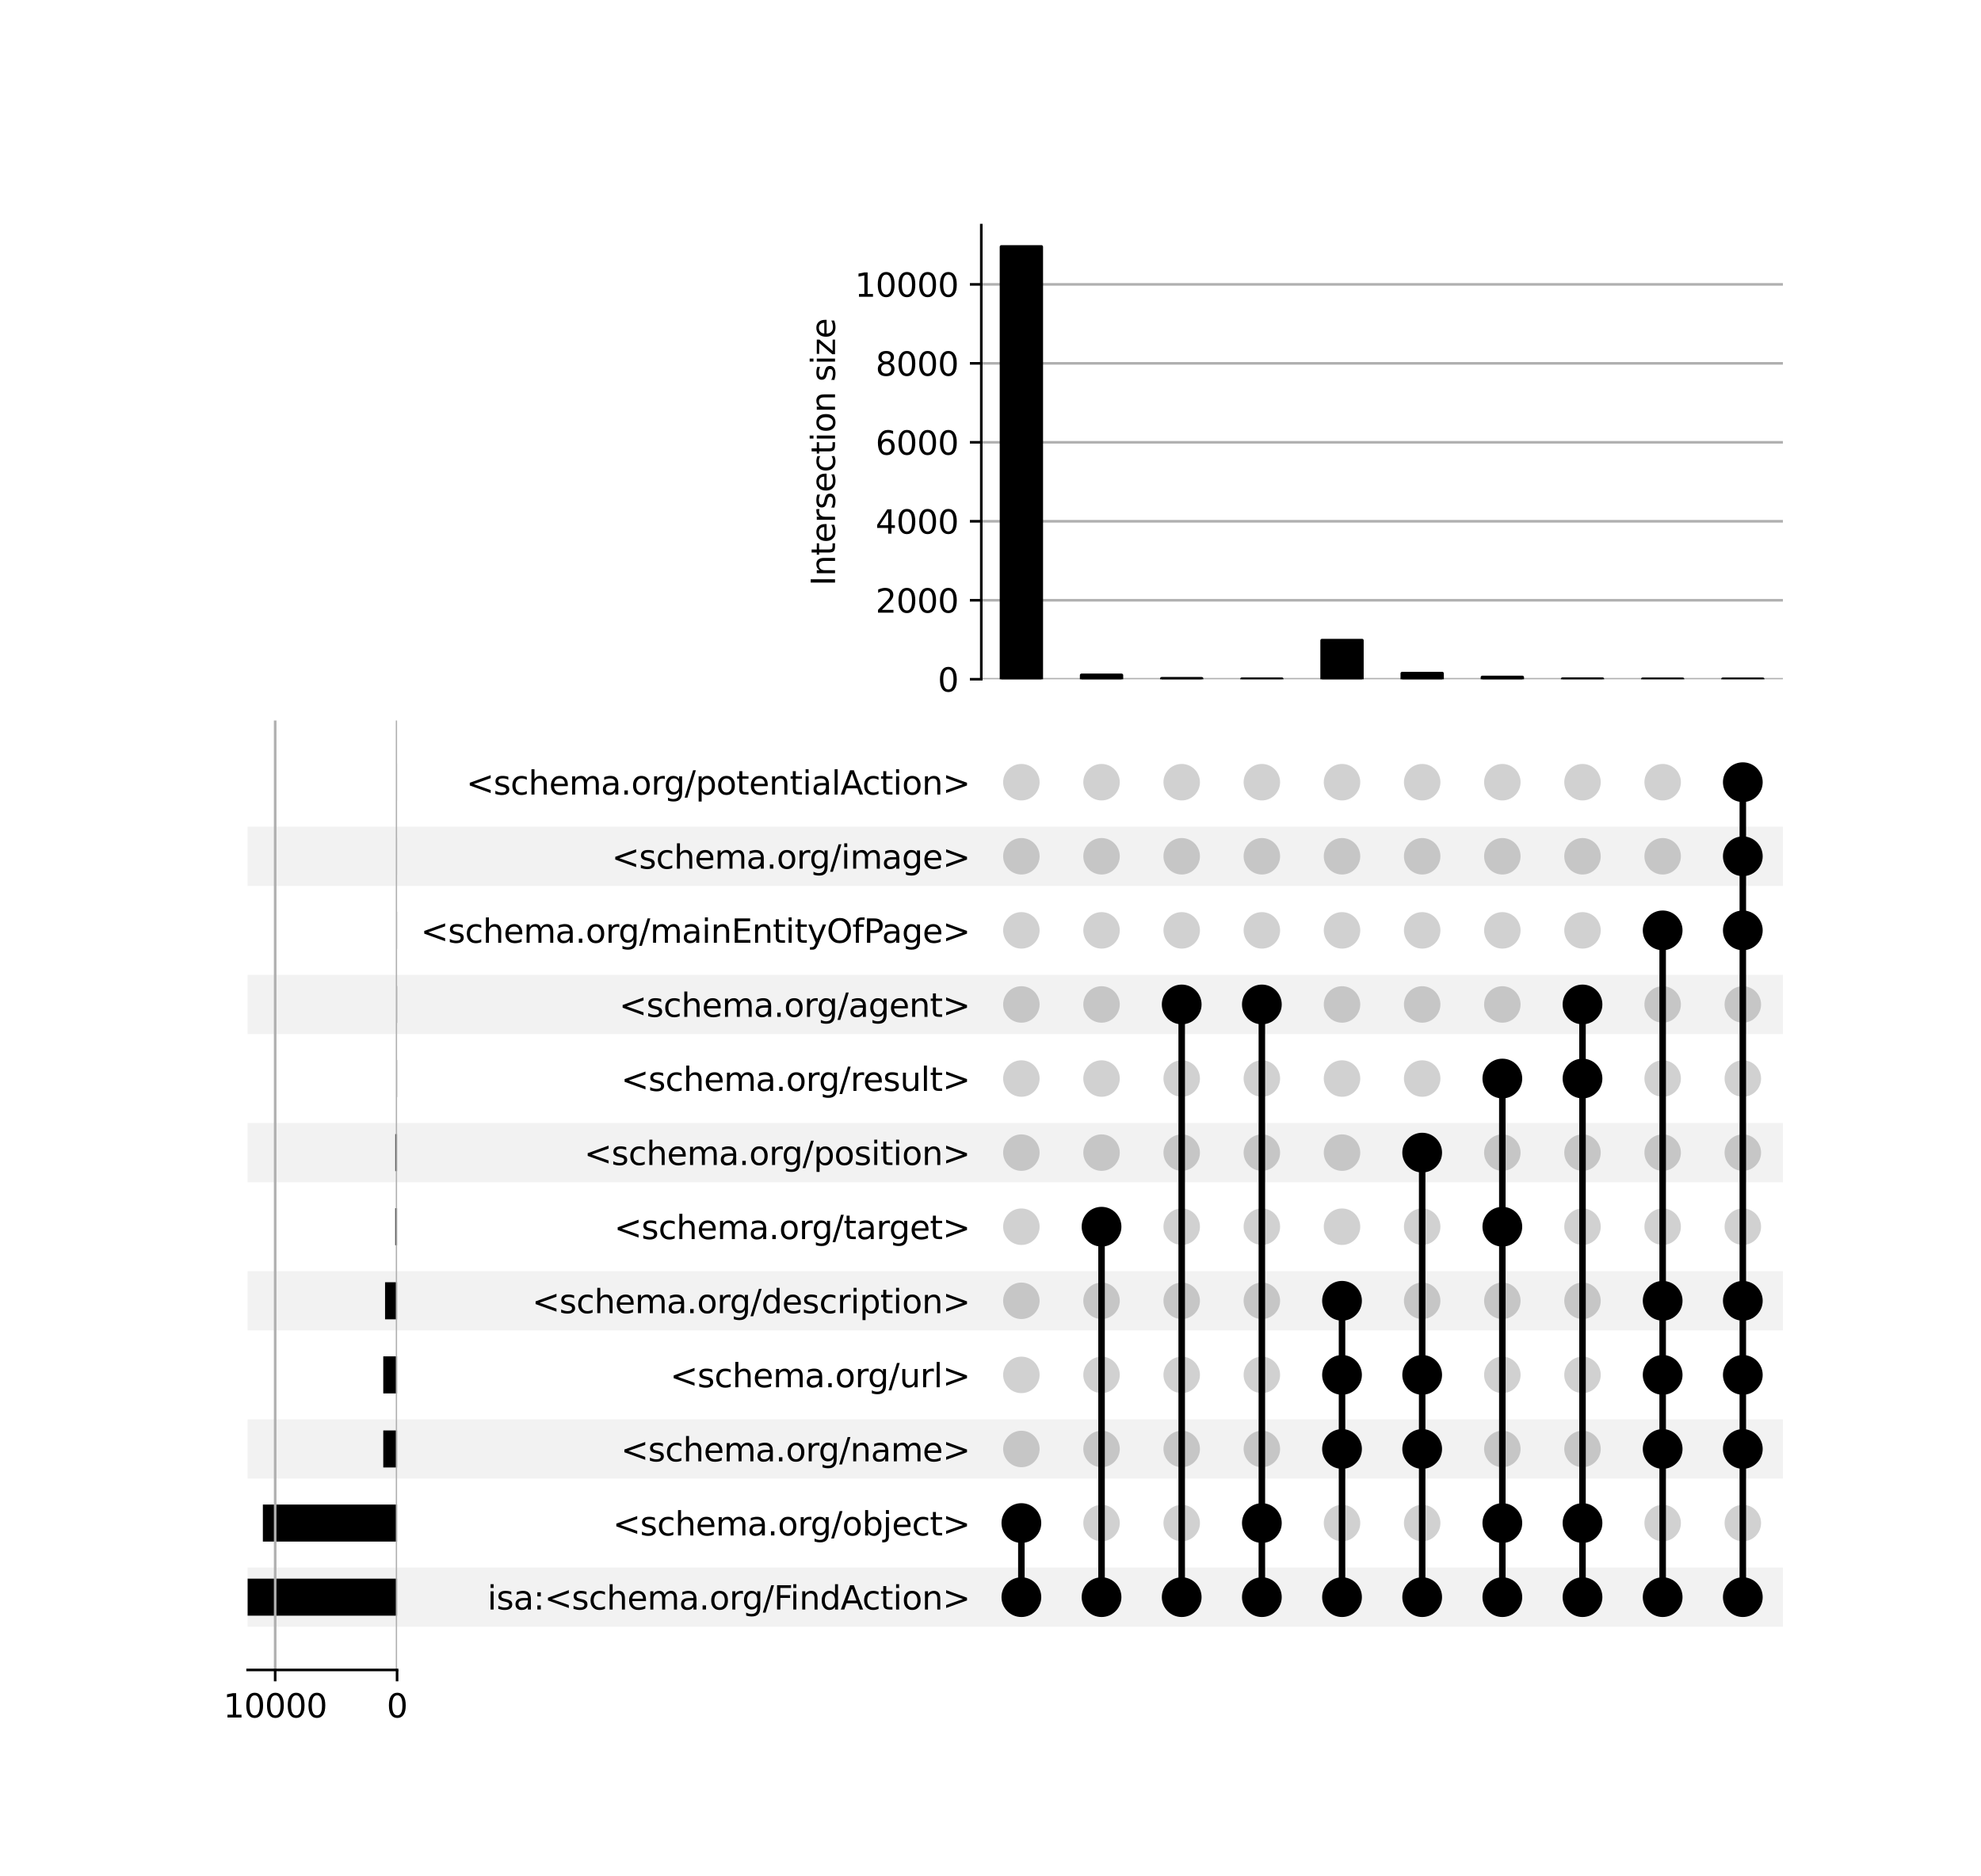 <?xml version="1.0" encoding="utf-8" standalone="no"?>
<!DOCTYPE svg PUBLIC "-//W3C//DTD SVG 1.1//EN"
  "http://www.w3.org/Graphics/SVG/1.1/DTD/svg11.dtd">
<svg xmlns:xlink="http://www.w3.org/1999/xlink" width="608pt" height="576pt" viewBox="0 0 608 576" xmlns="http://www.w3.org/2000/svg" version="1.1">
 <defs>
  <style type="text/css">*{stroke-linejoin: round; stroke-linecap: butt}</style>
 </defs>
 <g id="figure_1">
  <g id="patch_1">
   <path d="M 0 576 
L 608 576 
L 608 0 
L 0 0 
z
" style="fill: #ffffff"/>
  </g>
  <g id="axes_1">
   <g id="patch_2">
    <path d="M 76 499.392 
L 547.2 499.392 
L 547.2 481.197 
L 76 481.197 
z
" clip-path="url(#pf5ca5c9ae7)" style="fill-opacity: 0.051"/>
   </g>
   <g id="patch_3">
    <path d="M 76 453.905 
L 547.2 453.905 
L 547.2 435.711 
L 76 435.711 
z
" clip-path="url(#pf5ca5c9ae7)" style="fill-opacity: 0.051"/>
   </g>
   <g id="patch_4">
    <path d="M 76 408.419 
L 547.2 408.419 
L 547.2 390.224 
L 76 390.224 
z
" clip-path="url(#pf5ca5c9ae7)" style="fill-opacity: 0.051"/>
   </g>
   <g id="patch_5">
    <path d="M 76 362.932 
L 547.2 362.932 
L 547.2 344.737 
L 76 344.737 
z
" clip-path="url(#pf5ca5c9ae7)" style="fill-opacity: 0.051"/>
   </g>
   <g id="patch_6">
    <path d="M 76 317.445 
L 547.2 317.445 
L 547.2 299.251 
L 76 299.251 
z
" clip-path="url(#pf5ca5c9ae7)" style="fill-opacity: 0.051"/>
   </g>
   <g id="patch_7">
    <path d="M 76 271.959 
L 547.2 271.959 
L 547.2 253.764 
L 76 253.764 
z
" clip-path="url(#pf5ca5c9ae7)" style="fill-opacity: 0.051"/>
   </g>
   <g id="matplotlib.axis_1"/>
   <g id="matplotlib.axis_2">
    <g id="ytick_1"/>
    <g id="ytick_2"/>
    <g id="ytick_3"/>
    <g id="ytick_4"/>
    <g id="ytick_5"/>
    <g id="ytick_6"/>
    <g id="ytick_7"/>
    <g id="ytick_8"/>
    <g id="ytick_9"/>
    <g id="ytick_10"/>
    <g id="ytick_11"/>
    <g id="ytick_12"/>
   </g>
  </g>
  <g id="axes_2">
   <g id="matplotlib.axis_3">
    <g id="ytick_13">
     <g id="line2d_1"/>
     <g id="text_1">
      <!-- isa:&lt;schema.org/FindAction&gt; -->
      <g transform="translate(149.605 494.094) scale(0.1 -0.1)">
       <defs>
        <path id="DejaVuSans-69" d="M 603 3500 
L 1178 3500 
L 1178 0 
L 603 0 
L 603 3500 
z
M 603 4863 
L 1178 4863 
L 1178 4134 
L 603 4134 
L 603 4863 
z
" transform="scale(0.016)"/>
        <path id="DejaVuSans-73" d="M 2834 3397 
L 2834 2853 
Q 2591 2978 2328 3040 
Q 2066 3103 1784 3103 
Q 1356 3103 1142 2972 
Q 928 2841 928 2578 
Q 928 2378 1081 2264 
Q 1234 2150 1697 2047 
L 1894 2003 
Q 2506 1872 2764 1633 
Q 3022 1394 3022 966 
Q 3022 478 2636 193 
Q 2250 -91 1575 -91 
Q 1294 -91 989 -36 
Q 684 19 347 128 
L 347 722 
Q 666 556 975 473 
Q 1284 391 1588 391 
Q 1994 391 2212 530 
Q 2431 669 2431 922 
Q 2431 1156 2273 1281 
Q 2116 1406 1581 1522 
L 1381 1569 
Q 847 1681 609 1914 
Q 372 2147 372 2553 
Q 372 3047 722 3315 
Q 1072 3584 1716 3584 
Q 2034 3584 2315 3537 
Q 2597 3491 2834 3397 
z
" transform="scale(0.016)"/>
        <path id="DejaVuSans-61" d="M 2194 1759 
Q 1497 1759 1228 1600 
Q 959 1441 959 1056 
Q 959 750 1161 570 
Q 1363 391 1709 391 
Q 2188 391 2477 730 
Q 2766 1069 2766 1631 
L 2766 1759 
L 2194 1759 
z
M 3341 1997 
L 3341 0 
L 2766 0 
L 2766 531 
Q 2569 213 2275 61 
Q 1981 -91 1556 -91 
Q 1019 -91 701 211 
Q 384 513 384 1019 
Q 384 1609 779 1909 
Q 1175 2209 1959 2209 
L 2766 2209 
L 2766 2266 
Q 2766 2663 2505 2880 
Q 2244 3097 1772 3097 
Q 1472 3097 1187 3025 
Q 903 2953 641 2809 
L 641 3341 
Q 956 3463 1253 3523 
Q 1550 3584 1831 3584 
Q 2591 3584 2966 3190 
Q 3341 2797 3341 1997 
z
" transform="scale(0.016)"/>
        <path id="DejaVuSans-3a" d="M 750 794 
L 1409 794 
L 1409 0 
L 750 0 
L 750 794 
z
M 750 3309 
L 1409 3309 
L 1409 2516 
L 750 2516 
L 750 3309 
z
" transform="scale(0.016)"/>
        <path id="DejaVuSans-3c" d="M 4684 3150 
L 1459 2003 
L 4684 863 
L 4684 294 
L 678 1747 
L 678 2266 
L 4684 3719 
L 4684 3150 
z
" transform="scale(0.016)"/>
        <path id="DejaVuSans-63" d="M 3122 3366 
L 3122 2828 
Q 2878 2963 2633 3030 
Q 2388 3097 2138 3097 
Q 1578 3097 1268 2742 
Q 959 2388 959 1747 
Q 959 1106 1268 751 
Q 1578 397 2138 397 
Q 2388 397 2633 464 
Q 2878 531 3122 666 
L 3122 134 
Q 2881 22 2623 -34 
Q 2366 -91 2075 -91 
Q 1284 -91 818 406 
Q 353 903 353 1747 
Q 353 2603 823 3093 
Q 1294 3584 2113 3584 
Q 2378 3584 2631 3529 
Q 2884 3475 3122 3366 
z
" transform="scale(0.016)"/>
        <path id="DejaVuSans-68" d="M 3513 2113 
L 3513 0 
L 2938 0 
L 2938 2094 
Q 2938 2591 2744 2837 
Q 2550 3084 2163 3084 
Q 1697 3084 1428 2787 
Q 1159 2491 1159 1978 
L 1159 0 
L 581 0 
L 581 4863 
L 1159 4863 
L 1159 2956 
Q 1366 3272 1645 3428 
Q 1925 3584 2291 3584 
Q 2894 3584 3203 3211 
Q 3513 2838 3513 2113 
z
" transform="scale(0.016)"/>
        <path id="DejaVuSans-65" d="M 3597 1894 
L 3597 1613 
L 953 1613 
Q 991 1019 1311 708 
Q 1631 397 2203 397 
Q 2534 397 2845 478 
Q 3156 559 3463 722 
L 3463 178 
Q 3153 47 2828 -22 
Q 2503 -91 2169 -91 
Q 1331 -91 842 396 
Q 353 884 353 1716 
Q 353 2575 817 3079 
Q 1281 3584 2069 3584 
Q 2775 3584 3186 3129 
Q 3597 2675 3597 1894 
z
M 3022 2063 
Q 3016 2534 2758 2815 
Q 2500 3097 2075 3097 
Q 1594 3097 1305 2825 
Q 1016 2553 972 2059 
L 3022 2063 
z
" transform="scale(0.016)"/>
        <path id="DejaVuSans-6d" d="M 3328 2828 
Q 3544 3216 3844 3400 
Q 4144 3584 4550 3584 
Q 5097 3584 5394 3201 
Q 5691 2819 5691 2113 
L 5691 0 
L 5113 0 
L 5113 2094 
Q 5113 2597 4934 2840 
Q 4756 3084 4391 3084 
Q 3944 3084 3684 2787 
Q 3425 2491 3425 1978 
L 3425 0 
L 2847 0 
L 2847 2094 
Q 2847 2600 2669 2842 
Q 2491 3084 2119 3084 
Q 1678 3084 1418 2786 
Q 1159 2488 1159 1978 
L 1159 0 
L 581 0 
L 581 3500 
L 1159 3500 
L 1159 2956 
Q 1356 3278 1631 3431 
Q 1906 3584 2284 3584 
Q 2666 3584 2933 3390 
Q 3200 3197 3328 2828 
z
" transform="scale(0.016)"/>
        <path id="DejaVuSans-2e" d="M 684 794 
L 1344 794 
L 1344 0 
L 684 0 
L 684 794 
z
" transform="scale(0.016)"/>
        <path id="DejaVuSans-6f" d="M 1959 3097 
Q 1497 3097 1228 2736 
Q 959 2375 959 1747 
Q 959 1119 1226 758 
Q 1494 397 1959 397 
Q 2419 397 2687 759 
Q 2956 1122 2956 1747 
Q 2956 2369 2687 2733 
Q 2419 3097 1959 3097 
z
M 1959 3584 
Q 2709 3584 3137 3096 
Q 3566 2609 3566 1747 
Q 3566 888 3137 398 
Q 2709 -91 1959 -91 
Q 1206 -91 779 398 
Q 353 888 353 1747 
Q 353 2609 779 3096 
Q 1206 3584 1959 3584 
z
" transform="scale(0.016)"/>
        <path id="DejaVuSans-72" d="M 2631 2963 
Q 2534 3019 2420 3045 
Q 2306 3072 2169 3072 
Q 1681 3072 1420 2755 
Q 1159 2438 1159 1844 
L 1159 0 
L 581 0 
L 581 3500 
L 1159 3500 
L 1159 2956 
Q 1341 3275 1631 3429 
Q 1922 3584 2338 3584 
Q 2397 3584 2469 3576 
Q 2541 3569 2628 3553 
L 2631 2963 
z
" transform="scale(0.016)"/>
        <path id="DejaVuSans-67" d="M 2906 1791 
Q 2906 2416 2648 2759 
Q 2391 3103 1925 3103 
Q 1463 3103 1205 2759 
Q 947 2416 947 1791 
Q 947 1169 1205 825 
Q 1463 481 1925 481 
Q 2391 481 2648 825 
Q 2906 1169 2906 1791 
z
M 3481 434 
Q 3481 -459 3084 -895 
Q 2688 -1331 1869 -1331 
Q 1566 -1331 1297 -1286 
Q 1028 -1241 775 -1147 
L 775 -588 
Q 1028 -725 1275 -790 
Q 1522 -856 1778 -856 
Q 2344 -856 2625 -561 
Q 2906 -266 2906 331 
L 2906 616 
Q 2728 306 2450 153 
Q 2172 0 1784 0 
Q 1141 0 747 490 
Q 353 981 353 1791 
Q 353 2603 747 3093 
Q 1141 3584 1784 3584 
Q 2172 3584 2450 3431 
Q 2728 3278 2906 2969 
L 2906 3500 
L 3481 3500 
L 3481 434 
z
" transform="scale(0.016)"/>
        <path id="DejaVuSans-2f" d="M 1625 4666 
L 2156 4666 
L 531 -594 
L 0 -594 
L 1625 4666 
z
" transform="scale(0.016)"/>
        <path id="DejaVuSans-46" d="M 628 4666 
L 3309 4666 
L 3309 4134 
L 1259 4134 
L 1259 2759 
L 3109 2759 
L 3109 2228 
L 1259 2228 
L 1259 0 
L 628 0 
L 628 4666 
z
" transform="scale(0.016)"/>
        <path id="DejaVuSans-6e" d="M 3513 2113 
L 3513 0 
L 2938 0 
L 2938 2094 
Q 2938 2591 2744 2837 
Q 2550 3084 2163 3084 
Q 1697 3084 1428 2787 
Q 1159 2491 1159 1978 
L 1159 0 
L 581 0 
L 581 3500 
L 1159 3500 
L 1159 2956 
Q 1366 3272 1645 3428 
Q 1925 3584 2291 3584 
Q 2894 3584 3203 3211 
Q 3513 2838 3513 2113 
z
" transform="scale(0.016)"/>
        <path id="DejaVuSans-64" d="M 2906 2969 
L 2906 4863 
L 3481 4863 
L 3481 0 
L 2906 0 
L 2906 525 
Q 2725 213 2448 61 
Q 2172 -91 1784 -91 
Q 1150 -91 751 415 
Q 353 922 353 1747 
Q 353 2572 751 3078 
Q 1150 3584 1784 3584 
Q 2172 3584 2448 3432 
Q 2725 3281 2906 2969 
z
M 947 1747 
Q 947 1113 1208 752 
Q 1469 391 1925 391 
Q 2381 391 2643 752 
Q 2906 1113 2906 1747 
Q 2906 2381 2643 2742 
Q 2381 3103 1925 3103 
Q 1469 3103 1208 2742 
Q 947 2381 947 1747 
z
" transform="scale(0.016)"/>
        <path id="DejaVuSans-41" d="M 2188 4044 
L 1331 1722 
L 3047 1722 
L 2188 4044 
z
M 1831 4666 
L 2547 4666 
L 4325 0 
L 3669 0 
L 3244 1197 
L 1141 1197 
L 716 0 
L 50 0 
L 1831 4666 
z
" transform="scale(0.016)"/>
        <path id="DejaVuSans-74" d="M 1172 4494 
L 1172 3500 
L 2356 3500 
L 2356 3053 
L 1172 3053 
L 1172 1153 
Q 1172 725 1289 603 
Q 1406 481 1766 481 
L 2356 481 
L 2356 0 
L 1766 0 
Q 1100 0 847 248 
Q 594 497 594 1153 
L 594 3053 
L 172 3053 
L 172 3500 
L 594 3500 
L 594 4494 
L 1172 4494 
z
" transform="scale(0.016)"/>
        <path id="DejaVuSans-3e" d="M 678 3150 
L 678 3719 
L 4684 2266 
L 4684 1747 
L 678 294 
L 678 863 
L 3897 2003 
L 678 3150 
z
" transform="scale(0.016)"/>
       </defs>
       <use xlink:href="#DejaVuSans-69"/>
       <use xlink:href="#DejaVuSans-73" x="27.783"/>
       <use xlink:href="#DejaVuSans-61" x="79.883"/>
       <use xlink:href="#DejaVuSans-3a" x="141.162"/>
       <use xlink:href="#DejaVuSans-3c" x="174.854"/>
       <use xlink:href="#DejaVuSans-73" x="258.643"/>
       <use xlink:href="#DejaVuSans-63" x="310.742"/>
       <use xlink:href="#DejaVuSans-68" x="365.723"/>
       <use xlink:href="#DejaVuSans-65" x="429.102"/>
       <use xlink:href="#DejaVuSans-6d" x="490.625"/>
       <use xlink:href="#DejaVuSans-61" x="588.037"/>
       <use xlink:href="#DejaVuSans-2e" x="649.316"/>
       <use xlink:href="#DejaVuSans-6f" x="681.104"/>
       <use xlink:href="#DejaVuSans-72" x="742.285"/>
       <use xlink:href="#DejaVuSans-67" x="781.648"/>
       <use xlink:href="#DejaVuSans-2f" x="845.125"/>
       <use xlink:href="#DejaVuSans-46" x="878.816"/>
       <use xlink:href="#DejaVuSans-69" x="929.086"/>
       <use xlink:href="#DejaVuSans-6e" x="956.869"/>
       <use xlink:href="#DejaVuSans-64" x="1020.248"/>
       <use xlink:href="#DejaVuSans-41" x="1083.725"/>
       <use xlink:href="#DejaVuSans-63" x="1150.383"/>
       <use xlink:href="#DejaVuSans-74" x="1205.363"/>
       <use xlink:href="#DejaVuSans-69" x="1244.572"/>
       <use xlink:href="#DejaVuSans-6f" x="1272.355"/>
       <use xlink:href="#DejaVuSans-6e" x="1333.537"/>
       <use xlink:href="#DejaVuSans-3e" x="1396.916"/>
      </g>
     </g>
    </g>
    <g id="ytick_14">
     <g id="line2d_2"/>
     <g id="text_2">
      <!-- &lt;schema.org/object&gt; -->
      <g transform="translate(188.081 471.351) scale(0.1 -0.1)">
       <defs>
        <path id="DejaVuSans-62" d="M 3116 1747 
Q 3116 2381 2855 2742 
Q 2594 3103 2138 3103 
Q 1681 3103 1420 2742 
Q 1159 2381 1159 1747 
Q 1159 1113 1420 752 
Q 1681 391 2138 391 
Q 2594 391 2855 752 
Q 3116 1113 3116 1747 
z
M 1159 2969 
Q 1341 3281 1617 3432 
Q 1894 3584 2278 3584 
Q 2916 3584 3314 3078 
Q 3713 2572 3713 1747 
Q 3713 922 3314 415 
Q 2916 -91 2278 -91 
Q 1894 -91 1617 61 
Q 1341 213 1159 525 
L 1159 0 
L 581 0 
L 581 4863 
L 1159 4863 
L 1159 2969 
z
" transform="scale(0.016)"/>
        <path id="DejaVuSans-6a" d="M 603 3500 
L 1178 3500 
L 1178 -63 
Q 1178 -731 923 -1031 
Q 669 -1331 103 -1331 
L -116 -1331 
L -116 -844 
L 38 -844 
Q 366 -844 484 -692 
Q 603 -541 603 -63 
L 603 3500 
z
M 603 4863 
L 1178 4863 
L 1178 4134 
L 603 4134 
L 603 4863 
z
" transform="scale(0.016)"/>
       </defs>
       <use xlink:href="#DejaVuSans-3c"/>
       <use xlink:href="#DejaVuSans-73" x="83.789"/>
       <use xlink:href="#DejaVuSans-63" x="135.889"/>
       <use xlink:href="#DejaVuSans-68" x="190.869"/>
       <use xlink:href="#DejaVuSans-65" x="254.248"/>
       <use xlink:href="#DejaVuSans-6d" x="315.771"/>
       <use xlink:href="#DejaVuSans-61" x="413.184"/>
       <use xlink:href="#DejaVuSans-2e" x="474.463"/>
       <use xlink:href="#DejaVuSans-6f" x="506.25"/>
       <use xlink:href="#DejaVuSans-72" x="567.432"/>
       <use xlink:href="#DejaVuSans-67" x="606.795"/>
       <use xlink:href="#DejaVuSans-2f" x="670.271"/>
       <use xlink:href="#DejaVuSans-6f" x="703.963"/>
       <use xlink:href="#DejaVuSans-62" x="765.145"/>
       <use xlink:href="#DejaVuSans-6a" x="828.621"/>
       <use xlink:href="#DejaVuSans-65" x="856.404"/>
       <use xlink:href="#DejaVuSans-63" x="917.928"/>
       <use xlink:href="#DejaVuSans-74" x="972.908"/>
       <use xlink:href="#DejaVuSans-3e" x="1012.117"/>
      </g>
     </g>
    </g>
    <g id="ytick_15">
     <g id="line2d_3"/>
     <g id="text_3">
      <!-- &lt;schema.org/name&gt; -->
      <g transform="translate(190.539 448.607) scale(0.1 -0.1)">
       <use xlink:href="#DejaVuSans-3c"/>
       <use xlink:href="#DejaVuSans-73" x="83.789"/>
       <use xlink:href="#DejaVuSans-63" x="135.889"/>
       <use xlink:href="#DejaVuSans-68" x="190.869"/>
       <use xlink:href="#DejaVuSans-65" x="254.248"/>
       <use xlink:href="#DejaVuSans-6d" x="315.771"/>
       <use xlink:href="#DejaVuSans-61" x="413.184"/>
       <use xlink:href="#DejaVuSans-2e" x="474.463"/>
       <use xlink:href="#DejaVuSans-6f" x="506.25"/>
       <use xlink:href="#DejaVuSans-72" x="567.432"/>
       <use xlink:href="#DejaVuSans-67" x="606.795"/>
       <use xlink:href="#DejaVuSans-2f" x="670.271"/>
       <use xlink:href="#DejaVuSans-6e" x="703.963"/>
       <use xlink:href="#DejaVuSans-61" x="767.342"/>
       <use xlink:href="#DejaVuSans-6d" x="828.621"/>
       <use xlink:href="#DejaVuSans-65" x="926.033"/>
       <use xlink:href="#DejaVuSans-3e" x="987.557"/>
      </g>
     </g>
    </g>
    <g id="ytick_16">
     <g id="line2d_4"/>
     <g id="text_4">
      <!-- &lt;schema.org/url&gt; -->
      <g transform="translate(205.672 425.864) scale(0.1 -0.1)">
       <defs>
        <path id="DejaVuSans-75" d="M 544 1381 
L 544 3500 
L 1119 3500 
L 1119 1403 
Q 1119 906 1312 657 
Q 1506 409 1894 409 
Q 2359 409 2629 706 
Q 2900 1003 2900 1516 
L 2900 3500 
L 3475 3500 
L 3475 0 
L 2900 0 
L 2900 538 
Q 2691 219 2414 64 
Q 2138 -91 1772 -91 
Q 1169 -91 856 284 
Q 544 659 544 1381 
z
M 1991 3584 
L 1991 3584 
z
" transform="scale(0.016)"/>
        <path id="DejaVuSans-6c" d="M 603 4863 
L 1178 4863 
L 1178 0 
L 603 0 
L 603 4863 
z
" transform="scale(0.016)"/>
       </defs>
       <use xlink:href="#DejaVuSans-3c"/>
       <use xlink:href="#DejaVuSans-73" x="83.789"/>
       <use xlink:href="#DejaVuSans-63" x="135.889"/>
       <use xlink:href="#DejaVuSans-68" x="190.869"/>
       <use xlink:href="#DejaVuSans-65" x="254.248"/>
       <use xlink:href="#DejaVuSans-6d" x="315.771"/>
       <use xlink:href="#DejaVuSans-61" x="413.184"/>
       <use xlink:href="#DejaVuSans-2e" x="474.463"/>
       <use xlink:href="#DejaVuSans-6f" x="506.25"/>
       <use xlink:href="#DejaVuSans-72" x="567.432"/>
       <use xlink:href="#DejaVuSans-67" x="606.795"/>
       <use xlink:href="#DejaVuSans-2f" x="670.271"/>
       <use xlink:href="#DejaVuSans-75" x="703.963"/>
       <use xlink:href="#DejaVuSans-72" x="767.342"/>
       <use xlink:href="#DejaVuSans-6c" x="808.455"/>
       <use xlink:href="#DejaVuSans-3e" x="836.238"/>
      </g>
     </g>
    </g>
    <g id="ytick_17">
     <g id="line2d_5"/>
     <g id="text_5">
      <!-- &lt;schema.org/description&gt; -->
      <g transform="translate(163.297 403.12) scale(0.1 -0.1)">
       <defs>
        <path id="DejaVuSans-70" d="M 1159 525 
L 1159 -1331 
L 581 -1331 
L 581 3500 
L 1159 3500 
L 1159 2969 
Q 1341 3281 1617 3432 
Q 1894 3584 2278 3584 
Q 2916 3584 3314 3078 
Q 3713 2572 3713 1747 
Q 3713 922 3314 415 
Q 2916 -91 2278 -91 
Q 1894 -91 1617 61 
Q 1341 213 1159 525 
z
M 3116 1747 
Q 3116 2381 2855 2742 
Q 2594 3103 2138 3103 
Q 1681 3103 1420 2742 
Q 1159 2381 1159 1747 
Q 1159 1113 1420 752 
Q 1681 391 2138 391 
Q 2594 391 2855 752 
Q 3116 1113 3116 1747 
z
" transform="scale(0.016)"/>
       </defs>
       <use xlink:href="#DejaVuSans-3c"/>
       <use xlink:href="#DejaVuSans-73" x="83.789"/>
       <use xlink:href="#DejaVuSans-63" x="135.889"/>
       <use xlink:href="#DejaVuSans-68" x="190.869"/>
       <use xlink:href="#DejaVuSans-65" x="254.248"/>
       <use xlink:href="#DejaVuSans-6d" x="315.771"/>
       <use xlink:href="#DejaVuSans-61" x="413.184"/>
       <use xlink:href="#DejaVuSans-2e" x="474.463"/>
       <use xlink:href="#DejaVuSans-6f" x="506.25"/>
       <use xlink:href="#DejaVuSans-72" x="567.432"/>
       <use xlink:href="#DejaVuSans-67" x="606.795"/>
       <use xlink:href="#DejaVuSans-2f" x="670.271"/>
       <use xlink:href="#DejaVuSans-64" x="703.963"/>
       <use xlink:href="#DejaVuSans-65" x="767.439"/>
       <use xlink:href="#DejaVuSans-73" x="828.963"/>
       <use xlink:href="#DejaVuSans-63" x="881.062"/>
       <use xlink:href="#DejaVuSans-72" x="936.043"/>
       <use xlink:href="#DejaVuSans-69" x="977.156"/>
       <use xlink:href="#DejaVuSans-70" x="1004.939"/>
       <use xlink:href="#DejaVuSans-74" x="1068.416"/>
       <use xlink:href="#DejaVuSans-69" x="1107.625"/>
       <use xlink:href="#DejaVuSans-6f" x="1135.408"/>
       <use xlink:href="#DejaVuSans-6e" x="1196.59"/>
       <use xlink:href="#DejaVuSans-3e" x="1259.969"/>
      </g>
     </g>
    </g>
    <g id="ytick_18">
     <g id="line2d_6"/>
     <g id="text_6">
      <!-- &lt;schema.org/target&gt; -->
      <g transform="translate(188.492 380.377) scale(0.1 -0.1)">
       <use xlink:href="#DejaVuSans-3c"/>
       <use xlink:href="#DejaVuSans-73" x="83.789"/>
       <use xlink:href="#DejaVuSans-63" x="135.889"/>
       <use xlink:href="#DejaVuSans-68" x="190.869"/>
       <use xlink:href="#DejaVuSans-65" x="254.248"/>
       <use xlink:href="#DejaVuSans-6d" x="315.771"/>
       <use xlink:href="#DejaVuSans-61" x="413.184"/>
       <use xlink:href="#DejaVuSans-2e" x="474.463"/>
       <use xlink:href="#DejaVuSans-6f" x="506.25"/>
       <use xlink:href="#DejaVuSans-72" x="567.432"/>
       <use xlink:href="#DejaVuSans-67" x="606.795"/>
       <use xlink:href="#DejaVuSans-2f" x="670.271"/>
       <use xlink:href="#DejaVuSans-74" x="703.963"/>
       <use xlink:href="#DejaVuSans-61" x="743.172"/>
       <use xlink:href="#DejaVuSans-72" x="804.451"/>
       <use xlink:href="#DejaVuSans-67" x="843.814"/>
       <use xlink:href="#DejaVuSans-65" x="907.291"/>
       <use xlink:href="#DejaVuSans-74" x="968.814"/>
       <use xlink:href="#DejaVuSans-3e" x="1008.023"/>
      </g>
     </g>
    </g>
    <g id="ytick_19">
     <g id="line2d_7"/>
     <g id="text_7">
      <!-- &lt;schema.org/position&gt; -->
      <g transform="translate(179.289 357.634) scale(0.1 -0.1)">
       <use xlink:href="#DejaVuSans-3c"/>
       <use xlink:href="#DejaVuSans-73" x="83.789"/>
       <use xlink:href="#DejaVuSans-63" x="135.889"/>
       <use xlink:href="#DejaVuSans-68" x="190.869"/>
       <use xlink:href="#DejaVuSans-65" x="254.248"/>
       <use xlink:href="#DejaVuSans-6d" x="315.771"/>
       <use xlink:href="#DejaVuSans-61" x="413.184"/>
       <use xlink:href="#DejaVuSans-2e" x="474.463"/>
       <use xlink:href="#DejaVuSans-6f" x="506.25"/>
       <use xlink:href="#DejaVuSans-72" x="567.432"/>
       <use xlink:href="#DejaVuSans-67" x="606.795"/>
       <use xlink:href="#DejaVuSans-2f" x="670.271"/>
       <use xlink:href="#DejaVuSans-70" x="703.963"/>
       <use xlink:href="#DejaVuSans-6f" x="767.439"/>
       <use xlink:href="#DejaVuSans-73" x="828.621"/>
       <use xlink:href="#DejaVuSans-69" x="880.721"/>
       <use xlink:href="#DejaVuSans-74" x="908.504"/>
       <use xlink:href="#DejaVuSans-69" x="947.713"/>
       <use xlink:href="#DejaVuSans-6f" x="975.496"/>
       <use xlink:href="#DejaVuSans-6e" x="1036.678"/>
       <use xlink:href="#DejaVuSans-3e" x="1100.057"/>
      </g>
     </g>
    </g>
    <g id="ytick_20">
     <g id="line2d_8"/>
     <g id="text_8">
      <!-- &lt;schema.org/result&gt; -->
      <g transform="translate(190.614 334.89) scale(0.1 -0.1)">
       <use xlink:href="#DejaVuSans-3c"/>
       <use xlink:href="#DejaVuSans-73" x="83.789"/>
       <use xlink:href="#DejaVuSans-63" x="135.889"/>
       <use xlink:href="#DejaVuSans-68" x="190.869"/>
       <use xlink:href="#DejaVuSans-65" x="254.248"/>
       <use xlink:href="#DejaVuSans-6d" x="315.771"/>
       <use xlink:href="#DejaVuSans-61" x="413.184"/>
       <use xlink:href="#DejaVuSans-2e" x="474.463"/>
       <use xlink:href="#DejaVuSans-6f" x="506.25"/>
       <use xlink:href="#DejaVuSans-72" x="567.432"/>
       <use xlink:href="#DejaVuSans-67" x="606.795"/>
       <use xlink:href="#DejaVuSans-2f" x="670.271"/>
       <use xlink:href="#DejaVuSans-72" x="703.963"/>
       <use xlink:href="#DejaVuSans-65" x="742.826"/>
       <use xlink:href="#DejaVuSans-73" x="804.35"/>
       <use xlink:href="#DejaVuSans-75" x="856.449"/>
       <use xlink:href="#DejaVuSans-6c" x="919.828"/>
       <use xlink:href="#DejaVuSans-74" x="947.611"/>
       <use xlink:href="#DejaVuSans-3e" x="986.82"/>
      </g>
     </g>
    </g>
    <g id="ytick_21">
     <g id="line2d_9"/>
     <g id="text_9">
      <!-- &lt;schema.org/agent&gt; -->
      <g transform="translate(190.011 312.147) scale(0.1 -0.1)">
       <use xlink:href="#DejaVuSans-3c"/>
       <use xlink:href="#DejaVuSans-73" x="83.789"/>
       <use xlink:href="#DejaVuSans-63" x="135.889"/>
       <use xlink:href="#DejaVuSans-68" x="190.869"/>
       <use xlink:href="#DejaVuSans-65" x="254.248"/>
       <use xlink:href="#DejaVuSans-6d" x="315.771"/>
       <use xlink:href="#DejaVuSans-61" x="413.184"/>
       <use xlink:href="#DejaVuSans-2e" x="474.463"/>
       <use xlink:href="#DejaVuSans-6f" x="506.25"/>
       <use xlink:href="#DejaVuSans-72" x="567.432"/>
       <use xlink:href="#DejaVuSans-67" x="606.795"/>
       <use xlink:href="#DejaVuSans-2f" x="670.271"/>
       <use xlink:href="#DejaVuSans-61" x="703.963"/>
       <use xlink:href="#DejaVuSans-67" x="765.242"/>
       <use xlink:href="#DejaVuSans-65" x="828.719"/>
       <use xlink:href="#DejaVuSans-6e" x="890.242"/>
       <use xlink:href="#DejaVuSans-74" x="953.621"/>
       <use xlink:href="#DejaVuSans-3e" x="992.83"/>
      </g>
     </g>
    </g>
    <g id="ytick_22">
     <g id="line2d_10"/>
     <g id="text_10">
      <!-- &lt;schema.org/mainEntityOfPage&gt; -->
      <g transform="translate(129.119 289.404) scale(0.1 -0.1)">
       <defs>
        <path id="DejaVuSans-45" d="M 628 4666 
L 3578 4666 
L 3578 4134 
L 1259 4134 
L 1259 2753 
L 3481 2753 
L 3481 2222 
L 1259 2222 
L 1259 531 
L 3634 531 
L 3634 0 
L 628 0 
L 628 4666 
z
" transform="scale(0.016)"/>
        <path id="DejaVuSans-79" d="M 2059 -325 
Q 1816 -950 1584 -1140 
Q 1353 -1331 966 -1331 
L 506 -1331 
L 506 -850 
L 844 -850 
Q 1081 -850 1212 -737 
Q 1344 -625 1503 -206 
L 1606 56 
L 191 3500 
L 800 3500 
L 1894 763 
L 2988 3500 
L 3597 3500 
L 2059 -325 
z
" transform="scale(0.016)"/>
        <path id="DejaVuSans-4f" d="M 2522 4238 
Q 1834 4238 1429 3725 
Q 1025 3213 1025 2328 
Q 1025 1447 1429 934 
Q 1834 422 2522 422 
Q 3209 422 3611 934 
Q 4013 1447 4013 2328 
Q 4013 3213 3611 3725 
Q 3209 4238 2522 4238 
z
M 2522 4750 
Q 3503 4750 4090 4092 
Q 4678 3434 4678 2328 
Q 4678 1225 4090 567 
Q 3503 -91 2522 -91 
Q 1538 -91 948 565 
Q 359 1222 359 2328 
Q 359 3434 948 4092 
Q 1538 4750 2522 4750 
z
" transform="scale(0.016)"/>
        <path id="DejaVuSans-66" d="M 2375 4863 
L 2375 4384 
L 1825 4384 
Q 1516 4384 1395 4259 
Q 1275 4134 1275 3809 
L 1275 3500 
L 2222 3500 
L 2222 3053 
L 1275 3053 
L 1275 0 
L 697 0 
L 697 3053 
L 147 3053 
L 147 3500 
L 697 3500 
L 697 3744 
Q 697 4328 969 4595 
Q 1241 4863 1831 4863 
L 2375 4863 
z
" transform="scale(0.016)"/>
        <path id="DejaVuSans-50" d="M 1259 4147 
L 1259 2394 
L 2053 2394 
Q 2494 2394 2734 2622 
Q 2975 2850 2975 3272 
Q 2975 3691 2734 3919 
Q 2494 4147 2053 4147 
L 1259 4147 
z
M 628 4666 
L 2053 4666 
Q 2838 4666 3239 4311 
Q 3641 3956 3641 3272 
Q 3641 2581 3239 2228 
Q 2838 1875 2053 1875 
L 1259 1875 
L 1259 0 
L 628 0 
L 628 4666 
z
" transform="scale(0.016)"/>
       </defs>
       <use xlink:href="#DejaVuSans-3c"/>
       <use xlink:href="#DejaVuSans-73" x="83.789"/>
       <use xlink:href="#DejaVuSans-63" x="135.889"/>
       <use xlink:href="#DejaVuSans-68" x="190.869"/>
       <use xlink:href="#DejaVuSans-65" x="254.248"/>
       <use xlink:href="#DejaVuSans-6d" x="315.771"/>
       <use xlink:href="#DejaVuSans-61" x="413.184"/>
       <use xlink:href="#DejaVuSans-2e" x="474.463"/>
       <use xlink:href="#DejaVuSans-6f" x="506.25"/>
       <use xlink:href="#DejaVuSans-72" x="567.432"/>
       <use xlink:href="#DejaVuSans-67" x="606.795"/>
       <use xlink:href="#DejaVuSans-2f" x="670.271"/>
       <use xlink:href="#DejaVuSans-6d" x="703.963"/>
       <use xlink:href="#DejaVuSans-61" x="801.375"/>
       <use xlink:href="#DejaVuSans-69" x="862.654"/>
       <use xlink:href="#DejaVuSans-6e" x="890.438"/>
       <use xlink:href="#DejaVuSans-45" x="953.816"/>
       <use xlink:href="#DejaVuSans-6e" x="1017"/>
       <use xlink:href="#DejaVuSans-74" x="1080.379"/>
       <use xlink:href="#DejaVuSans-69" x="1119.588"/>
       <use xlink:href="#DejaVuSans-74" x="1147.371"/>
       <use xlink:href="#DejaVuSans-79" x="1186.58"/>
       <use xlink:href="#DejaVuSans-4f" x="1245.76"/>
       <use xlink:href="#DejaVuSans-66" x="1324.471"/>
       <use xlink:href="#DejaVuSans-50" x="1359.676"/>
       <use xlink:href="#DejaVuSans-61" x="1415.479"/>
       <use xlink:href="#DejaVuSans-67" x="1476.758"/>
       <use xlink:href="#DejaVuSans-65" x="1540.234"/>
       <use xlink:href="#DejaVuSans-3e" x="1601.758"/>
      </g>
     </g>
    </g>
    <g id="ytick_23">
     <g id="line2d_11"/>
     <g id="text_11">
      <!-- &lt;schema.org/image&gt; -->
      <g transform="translate(187.75 266.66) scale(0.1 -0.1)">
       <use xlink:href="#DejaVuSans-3c"/>
       <use xlink:href="#DejaVuSans-73" x="83.789"/>
       <use xlink:href="#DejaVuSans-63" x="135.889"/>
       <use xlink:href="#DejaVuSans-68" x="190.869"/>
       <use xlink:href="#DejaVuSans-65" x="254.248"/>
       <use xlink:href="#DejaVuSans-6d" x="315.771"/>
       <use xlink:href="#DejaVuSans-61" x="413.184"/>
       <use xlink:href="#DejaVuSans-2e" x="474.463"/>
       <use xlink:href="#DejaVuSans-6f" x="506.25"/>
       <use xlink:href="#DejaVuSans-72" x="567.432"/>
       <use xlink:href="#DejaVuSans-67" x="606.795"/>
       <use xlink:href="#DejaVuSans-2f" x="670.271"/>
       <use xlink:href="#DejaVuSans-69" x="703.963"/>
       <use xlink:href="#DejaVuSans-6d" x="731.746"/>
       <use xlink:href="#DejaVuSans-61" x="829.158"/>
       <use xlink:href="#DejaVuSans-67" x="890.438"/>
       <use xlink:href="#DejaVuSans-65" x="953.914"/>
       <use xlink:href="#DejaVuSans-3e" x="1015.438"/>
      </g>
     </g>
    </g>
    <g id="ytick_24">
     <g id="line2d_12"/>
     <g id="text_12">
      <!-- &lt;schema.org/potentialAction&gt; -->
      <g transform="translate(143.097 243.917) scale(0.1 -0.1)">
       <use xlink:href="#DejaVuSans-3c"/>
       <use xlink:href="#DejaVuSans-73" x="83.789"/>
       <use xlink:href="#DejaVuSans-63" x="135.889"/>
       <use xlink:href="#DejaVuSans-68" x="190.869"/>
       <use xlink:href="#DejaVuSans-65" x="254.248"/>
       <use xlink:href="#DejaVuSans-6d" x="315.771"/>
       <use xlink:href="#DejaVuSans-61" x="413.184"/>
       <use xlink:href="#DejaVuSans-2e" x="474.463"/>
       <use xlink:href="#DejaVuSans-6f" x="506.25"/>
       <use xlink:href="#DejaVuSans-72" x="567.432"/>
       <use xlink:href="#DejaVuSans-67" x="606.795"/>
       <use xlink:href="#DejaVuSans-2f" x="670.271"/>
       <use xlink:href="#DejaVuSans-70" x="703.963"/>
       <use xlink:href="#DejaVuSans-6f" x="767.439"/>
       <use xlink:href="#DejaVuSans-74" x="828.621"/>
       <use xlink:href="#DejaVuSans-65" x="867.83"/>
       <use xlink:href="#DejaVuSans-6e" x="929.354"/>
       <use xlink:href="#DejaVuSans-74" x="992.732"/>
       <use xlink:href="#DejaVuSans-69" x="1031.941"/>
       <use xlink:href="#DejaVuSans-61" x="1059.725"/>
       <use xlink:href="#DejaVuSans-6c" x="1121.004"/>
       <use xlink:href="#DejaVuSans-41" x="1148.787"/>
       <use xlink:href="#DejaVuSans-63" x="1215.445"/>
       <use xlink:href="#DejaVuSans-74" x="1270.426"/>
       <use xlink:href="#DejaVuSans-69" x="1309.635"/>
       <use xlink:href="#DejaVuSans-6f" x="1337.418"/>
       <use xlink:href="#DejaVuSans-6e" x="1398.6"/>
       <use xlink:href="#DejaVuSans-3e" x="1461.979"/>
      </g>
     </g>
    </g>
   </g>
   <g id="LineCollection_1">
    <path d="M 313.476 490.295 
L 313.476 467.551 
" clip-path="url(#paf9af9cb12)" style="fill: none; stroke: #000000; stroke-width: 2"/>
    <path d="M 338.079 490.295 
L 338.079 376.578 
" clip-path="url(#paf9af9cb12)" style="fill: none; stroke: #000000; stroke-width: 2"/>
    <path d="M 362.681 490.295 
L 362.681 308.348 
" clip-path="url(#paf9af9cb12)" style="fill: none; stroke: #000000; stroke-width: 2"/>
    <path d="M 387.284 490.295 
L 387.284 308.348 
" clip-path="url(#paf9af9cb12)" style="fill: none; stroke: #000000; stroke-width: 2"/>
    <path d="M 411.886 490.295 
L 411.886 399.321 
" clip-path="url(#paf9af9cb12)" style="fill: none; stroke: #000000; stroke-width: 2"/>
    <path d="M 436.489 490.295 
L 436.489 353.835 
" clip-path="url(#paf9af9cb12)" style="fill: none; stroke: #000000; stroke-width: 2"/>
    <path d="M 461.091 490.295 
L 461.091 331.091 
" clip-path="url(#paf9af9cb12)" style="fill: none; stroke: #000000; stroke-width: 2"/>
    <path d="M 485.694 490.295 
L 485.694 308.348 
" clip-path="url(#paf9af9cb12)" style="fill: none; stroke: #000000; stroke-width: 2"/>
    <path d="M 510.296 490.295 
L 510.296 285.605 
" clip-path="url(#paf9af9cb12)" style="fill: none; stroke: #000000; stroke-width: 2"/>
    <path d="M 534.899 490.295 
L 534.899 240.118 
" clip-path="url(#paf9af9cb12)" style="fill: none; stroke: #000000; stroke-width: 2"/>
   </g>
   <g id="PathCollection_1">
    <defs>
     <path id="C0_0_49d6eb190c" d="M 0 5.6 
C 1.485 5.6 2.91 5.01 3.96 3.96 
C 5.01 2.91 5.6 1.485 5.6 -0 
C 5.6 -1.485 5.01 -2.91 3.96 -3.96 
C 2.91 -5.01 1.485 -5.6 0 -5.6 
C -1.485 -5.6 -2.91 -5.01 -3.96 -3.96 
C -5.01 -2.91 -5.6 -1.485 -5.6 0 
C -5.6 1.485 -5.01 2.91 -3.96 3.96 
C -2.91 5.01 -1.485 5.6 0 5.6 
z
"/>
    </defs>
    <g clip-path="url(#paf9af9cb12)">
     <use xlink:href="#C0_0_49d6eb190c" x="313.476" y="490.295" style="stroke: #000000"/>
    </g>
    <g clip-path="url(#paf9af9cb12)">
     <use xlink:href="#C0_0_49d6eb190c" x="313.476" y="467.551" style="stroke: #000000"/>
    </g>
    <g clip-path="url(#paf9af9cb12)">
     <use xlink:href="#C0_0_49d6eb190c" x="313.476" y="444.808" style="fill-opacity: 0.18"/>
    </g>
    <g clip-path="url(#paf9af9cb12)">
     <use xlink:href="#C0_0_49d6eb190c" x="313.476" y="422.065" style="fill-opacity: 0.18"/>
    </g>
    <g clip-path="url(#paf9af9cb12)">
     <use xlink:href="#C0_0_49d6eb190c" x="313.476" y="399.321" style="fill-opacity: 0.18"/>
    </g>
    <g clip-path="url(#paf9af9cb12)">
     <use xlink:href="#C0_0_49d6eb190c" x="313.476" y="376.578" style="fill-opacity: 0.18"/>
    </g>
    <g clip-path="url(#paf9af9cb12)">
     <use xlink:href="#C0_0_49d6eb190c" x="313.476" y="353.835" style="fill-opacity: 0.18"/>
    </g>
    <g clip-path="url(#paf9af9cb12)">
     <use xlink:href="#C0_0_49d6eb190c" x="313.476" y="331.091" style="fill-opacity: 0.18"/>
    </g>
    <g clip-path="url(#paf9af9cb12)">
     <use xlink:href="#C0_0_49d6eb190c" x="313.476" y="308.348" style="fill-opacity: 0.18"/>
    </g>
    <g clip-path="url(#paf9af9cb12)">
     <use xlink:href="#C0_0_49d6eb190c" x="313.476" y="285.605" style="fill-opacity: 0.18"/>
    </g>
    <g clip-path="url(#paf9af9cb12)">
     <use xlink:href="#C0_0_49d6eb190c" x="313.476" y="262.861" style="fill-opacity: 0.18"/>
    </g>
    <g clip-path="url(#paf9af9cb12)">
     <use xlink:href="#C0_0_49d6eb190c" x="313.476" y="240.118" style="fill-opacity: 0.18"/>
    </g>
    <g clip-path="url(#paf9af9cb12)">
     <use xlink:href="#C0_0_49d6eb190c" x="338.079" y="490.295" style="stroke: #000000"/>
    </g>
    <g clip-path="url(#paf9af9cb12)">
     <use xlink:href="#C0_0_49d6eb190c" x="338.079" y="467.551" style="fill-opacity: 0.18"/>
    </g>
    <g clip-path="url(#paf9af9cb12)">
     <use xlink:href="#C0_0_49d6eb190c" x="338.079" y="444.808" style="fill-opacity: 0.18"/>
    </g>
    <g clip-path="url(#paf9af9cb12)">
     <use xlink:href="#C0_0_49d6eb190c" x="338.079" y="422.065" style="fill-opacity: 0.18"/>
    </g>
    <g clip-path="url(#paf9af9cb12)">
     <use xlink:href="#C0_0_49d6eb190c" x="338.079" y="399.321" style="fill-opacity: 0.18"/>
    </g>
    <g clip-path="url(#paf9af9cb12)">
     <use xlink:href="#C0_0_49d6eb190c" x="338.079" y="376.578" style="stroke: #000000"/>
    </g>
    <g clip-path="url(#paf9af9cb12)">
     <use xlink:href="#C0_0_49d6eb190c" x="338.079" y="353.835" style="fill-opacity: 0.18"/>
    </g>
    <g clip-path="url(#paf9af9cb12)">
     <use xlink:href="#C0_0_49d6eb190c" x="338.079" y="331.091" style="fill-opacity: 0.18"/>
    </g>
    <g clip-path="url(#paf9af9cb12)">
     <use xlink:href="#C0_0_49d6eb190c" x="338.079" y="308.348" style="fill-opacity: 0.18"/>
    </g>
    <g clip-path="url(#paf9af9cb12)">
     <use xlink:href="#C0_0_49d6eb190c" x="338.079" y="285.605" style="fill-opacity: 0.18"/>
    </g>
    <g clip-path="url(#paf9af9cb12)">
     <use xlink:href="#C0_0_49d6eb190c" x="338.079" y="262.861" style="fill-opacity: 0.18"/>
    </g>
    <g clip-path="url(#paf9af9cb12)">
     <use xlink:href="#C0_0_49d6eb190c" x="338.079" y="240.118" style="fill-opacity: 0.18"/>
    </g>
    <g clip-path="url(#paf9af9cb12)">
     <use xlink:href="#C0_0_49d6eb190c" x="362.681" y="490.295" style="stroke: #000000"/>
    </g>
    <g clip-path="url(#paf9af9cb12)">
     <use xlink:href="#C0_0_49d6eb190c" x="362.681" y="467.551" style="fill-opacity: 0.18"/>
    </g>
    <g clip-path="url(#paf9af9cb12)">
     <use xlink:href="#C0_0_49d6eb190c" x="362.681" y="444.808" style="fill-opacity: 0.18"/>
    </g>
    <g clip-path="url(#paf9af9cb12)">
     <use xlink:href="#C0_0_49d6eb190c" x="362.681" y="422.065" style="fill-opacity: 0.18"/>
    </g>
    <g clip-path="url(#paf9af9cb12)">
     <use xlink:href="#C0_0_49d6eb190c" x="362.681" y="399.321" style="fill-opacity: 0.18"/>
    </g>
    <g clip-path="url(#paf9af9cb12)">
     <use xlink:href="#C0_0_49d6eb190c" x="362.681" y="376.578" style="fill-opacity: 0.18"/>
    </g>
    <g clip-path="url(#paf9af9cb12)">
     <use xlink:href="#C0_0_49d6eb190c" x="362.681" y="353.835" style="fill-opacity: 0.18"/>
    </g>
    <g clip-path="url(#paf9af9cb12)">
     <use xlink:href="#C0_0_49d6eb190c" x="362.681" y="331.091" style="fill-opacity: 0.18"/>
    </g>
    <g clip-path="url(#paf9af9cb12)">
     <use xlink:href="#C0_0_49d6eb190c" x="362.681" y="308.348" style="stroke: #000000"/>
    </g>
    <g clip-path="url(#paf9af9cb12)">
     <use xlink:href="#C0_0_49d6eb190c" x="362.681" y="285.605" style="fill-opacity: 0.18"/>
    </g>
    <g clip-path="url(#paf9af9cb12)">
     <use xlink:href="#C0_0_49d6eb190c" x="362.681" y="262.861" style="fill-opacity: 0.18"/>
    </g>
    <g clip-path="url(#paf9af9cb12)">
     <use xlink:href="#C0_0_49d6eb190c" x="362.681" y="240.118" style="fill-opacity: 0.18"/>
    </g>
    <g clip-path="url(#paf9af9cb12)">
     <use xlink:href="#C0_0_49d6eb190c" x="387.284" y="490.295" style="stroke: #000000"/>
    </g>
    <g clip-path="url(#paf9af9cb12)">
     <use xlink:href="#C0_0_49d6eb190c" x="387.284" y="467.551" style="stroke: #000000"/>
    </g>
    <g clip-path="url(#paf9af9cb12)">
     <use xlink:href="#C0_0_49d6eb190c" x="387.284" y="444.808" style="fill-opacity: 0.18"/>
    </g>
    <g clip-path="url(#paf9af9cb12)">
     <use xlink:href="#C0_0_49d6eb190c" x="387.284" y="422.065" style="fill-opacity: 0.18"/>
    </g>
    <g clip-path="url(#paf9af9cb12)">
     <use xlink:href="#C0_0_49d6eb190c" x="387.284" y="399.321" style="fill-opacity: 0.18"/>
    </g>
    <g clip-path="url(#paf9af9cb12)">
     <use xlink:href="#C0_0_49d6eb190c" x="387.284" y="376.578" style="fill-opacity: 0.18"/>
    </g>
    <g clip-path="url(#paf9af9cb12)">
     <use xlink:href="#C0_0_49d6eb190c" x="387.284" y="353.835" style="fill-opacity: 0.18"/>
    </g>
    <g clip-path="url(#paf9af9cb12)">
     <use xlink:href="#C0_0_49d6eb190c" x="387.284" y="331.091" style="fill-opacity: 0.18"/>
    </g>
    <g clip-path="url(#paf9af9cb12)">
     <use xlink:href="#C0_0_49d6eb190c" x="387.284" y="308.348" style="stroke: #000000"/>
    </g>
    <g clip-path="url(#paf9af9cb12)">
     <use xlink:href="#C0_0_49d6eb190c" x="387.284" y="285.605" style="fill-opacity: 0.18"/>
    </g>
    <g clip-path="url(#paf9af9cb12)">
     <use xlink:href="#C0_0_49d6eb190c" x="387.284" y="262.861" style="fill-opacity: 0.18"/>
    </g>
    <g clip-path="url(#paf9af9cb12)">
     <use xlink:href="#C0_0_49d6eb190c" x="387.284" y="240.118" style="fill-opacity: 0.18"/>
    </g>
    <g clip-path="url(#paf9af9cb12)">
     <use xlink:href="#C0_0_49d6eb190c" x="411.886" y="490.295" style="stroke: #000000"/>
    </g>
    <g clip-path="url(#paf9af9cb12)">
     <use xlink:href="#C0_0_49d6eb190c" x="411.886" y="467.551" style="fill-opacity: 0.18"/>
    </g>
    <g clip-path="url(#paf9af9cb12)">
     <use xlink:href="#C0_0_49d6eb190c" x="411.886" y="444.808" style="stroke: #000000"/>
    </g>
    <g clip-path="url(#paf9af9cb12)">
     <use xlink:href="#C0_0_49d6eb190c" x="411.886" y="422.065" style="stroke: #000000"/>
    </g>
    <g clip-path="url(#paf9af9cb12)">
     <use xlink:href="#C0_0_49d6eb190c" x="411.886" y="399.321" style="stroke: #000000"/>
    </g>
    <g clip-path="url(#paf9af9cb12)">
     <use xlink:href="#C0_0_49d6eb190c" x="411.886" y="376.578" style="fill-opacity: 0.18"/>
    </g>
    <g clip-path="url(#paf9af9cb12)">
     <use xlink:href="#C0_0_49d6eb190c" x="411.886" y="353.835" style="fill-opacity: 0.18"/>
    </g>
    <g clip-path="url(#paf9af9cb12)">
     <use xlink:href="#C0_0_49d6eb190c" x="411.886" y="331.091" style="fill-opacity: 0.18"/>
    </g>
    <g clip-path="url(#paf9af9cb12)">
     <use xlink:href="#C0_0_49d6eb190c" x="411.886" y="308.348" style="fill-opacity: 0.18"/>
    </g>
    <g clip-path="url(#paf9af9cb12)">
     <use xlink:href="#C0_0_49d6eb190c" x="411.886" y="285.605" style="fill-opacity: 0.18"/>
    </g>
    <g clip-path="url(#paf9af9cb12)">
     <use xlink:href="#C0_0_49d6eb190c" x="411.886" y="262.861" style="fill-opacity: 0.18"/>
    </g>
    <g clip-path="url(#paf9af9cb12)">
     <use xlink:href="#C0_0_49d6eb190c" x="411.886" y="240.118" style="fill-opacity: 0.18"/>
    </g>
    <g clip-path="url(#paf9af9cb12)">
     <use xlink:href="#C0_0_49d6eb190c" x="436.489" y="490.295" style="stroke: #000000"/>
    </g>
    <g clip-path="url(#paf9af9cb12)">
     <use xlink:href="#C0_0_49d6eb190c" x="436.489" y="467.551" style="fill-opacity: 0.18"/>
    </g>
    <g clip-path="url(#paf9af9cb12)">
     <use xlink:href="#C0_0_49d6eb190c" x="436.489" y="444.808" style="stroke: #000000"/>
    </g>
    <g clip-path="url(#paf9af9cb12)">
     <use xlink:href="#C0_0_49d6eb190c" x="436.489" y="422.065" style="stroke: #000000"/>
    </g>
    <g clip-path="url(#paf9af9cb12)">
     <use xlink:href="#C0_0_49d6eb190c" x="436.489" y="399.321" style="fill-opacity: 0.18"/>
    </g>
    <g clip-path="url(#paf9af9cb12)">
     <use xlink:href="#C0_0_49d6eb190c" x="436.489" y="376.578" style="fill-opacity: 0.18"/>
    </g>
    <g clip-path="url(#paf9af9cb12)">
     <use xlink:href="#C0_0_49d6eb190c" x="436.489" y="353.835" style="stroke: #000000"/>
    </g>
    <g clip-path="url(#paf9af9cb12)">
     <use xlink:href="#C0_0_49d6eb190c" x="436.489" y="331.091" style="fill-opacity: 0.18"/>
    </g>
    <g clip-path="url(#paf9af9cb12)">
     <use xlink:href="#C0_0_49d6eb190c" x="436.489" y="308.348" style="fill-opacity: 0.18"/>
    </g>
    <g clip-path="url(#paf9af9cb12)">
     <use xlink:href="#C0_0_49d6eb190c" x="436.489" y="285.605" style="fill-opacity: 0.18"/>
    </g>
    <g clip-path="url(#paf9af9cb12)">
     <use xlink:href="#C0_0_49d6eb190c" x="436.489" y="262.861" style="fill-opacity: 0.18"/>
    </g>
    <g clip-path="url(#paf9af9cb12)">
     <use xlink:href="#C0_0_49d6eb190c" x="436.489" y="240.118" style="fill-opacity: 0.18"/>
    </g>
    <g clip-path="url(#paf9af9cb12)">
     <use xlink:href="#C0_0_49d6eb190c" x="461.091" y="490.295" style="stroke: #000000"/>
    </g>
    <g clip-path="url(#paf9af9cb12)">
     <use xlink:href="#C0_0_49d6eb190c" x="461.091" y="467.551" style="stroke: #000000"/>
    </g>
    <g clip-path="url(#paf9af9cb12)">
     <use xlink:href="#C0_0_49d6eb190c" x="461.091" y="444.808" style="fill-opacity: 0.18"/>
    </g>
    <g clip-path="url(#paf9af9cb12)">
     <use xlink:href="#C0_0_49d6eb190c" x="461.091" y="422.065" style="fill-opacity: 0.18"/>
    </g>
    <g clip-path="url(#paf9af9cb12)">
     <use xlink:href="#C0_0_49d6eb190c" x="461.091" y="399.321" style="fill-opacity: 0.18"/>
    </g>
    <g clip-path="url(#paf9af9cb12)">
     <use xlink:href="#C0_0_49d6eb190c" x="461.091" y="376.578" style="stroke: #000000"/>
    </g>
    <g clip-path="url(#paf9af9cb12)">
     <use xlink:href="#C0_0_49d6eb190c" x="461.091" y="353.835" style="fill-opacity: 0.18"/>
    </g>
    <g clip-path="url(#paf9af9cb12)">
     <use xlink:href="#C0_0_49d6eb190c" x="461.091" y="331.091" style="stroke: #000000"/>
    </g>
    <g clip-path="url(#paf9af9cb12)">
     <use xlink:href="#C0_0_49d6eb190c" x="461.091" y="308.348" style="fill-opacity: 0.18"/>
    </g>
    <g clip-path="url(#paf9af9cb12)">
     <use xlink:href="#C0_0_49d6eb190c" x="461.091" y="285.605" style="fill-opacity: 0.18"/>
    </g>
    <g clip-path="url(#paf9af9cb12)">
     <use xlink:href="#C0_0_49d6eb190c" x="461.091" y="262.861" style="fill-opacity: 0.18"/>
    </g>
    <g clip-path="url(#paf9af9cb12)">
     <use xlink:href="#C0_0_49d6eb190c" x="461.091" y="240.118" style="fill-opacity: 0.18"/>
    </g>
    <g clip-path="url(#paf9af9cb12)">
     <use xlink:href="#C0_0_49d6eb190c" x="485.694" y="490.295" style="stroke: #000000"/>
    </g>
    <g clip-path="url(#paf9af9cb12)">
     <use xlink:href="#C0_0_49d6eb190c" x="485.694" y="467.551" style="stroke: #000000"/>
    </g>
    <g clip-path="url(#paf9af9cb12)">
     <use xlink:href="#C0_0_49d6eb190c" x="485.694" y="444.808" style="fill-opacity: 0.18"/>
    </g>
    <g clip-path="url(#paf9af9cb12)">
     <use xlink:href="#C0_0_49d6eb190c" x="485.694" y="422.065" style="fill-opacity: 0.18"/>
    </g>
    <g clip-path="url(#paf9af9cb12)">
     <use xlink:href="#C0_0_49d6eb190c" x="485.694" y="399.321" style="fill-opacity: 0.18"/>
    </g>
    <g clip-path="url(#paf9af9cb12)">
     <use xlink:href="#C0_0_49d6eb190c" x="485.694" y="376.578" style="fill-opacity: 0.18"/>
    </g>
    <g clip-path="url(#paf9af9cb12)">
     <use xlink:href="#C0_0_49d6eb190c" x="485.694" y="353.835" style="fill-opacity: 0.18"/>
    </g>
    <g clip-path="url(#paf9af9cb12)">
     <use xlink:href="#C0_0_49d6eb190c" x="485.694" y="331.091" style="stroke: #000000"/>
    </g>
    <g clip-path="url(#paf9af9cb12)">
     <use xlink:href="#C0_0_49d6eb190c" x="485.694" y="308.348" style="stroke: #000000"/>
    </g>
    <g clip-path="url(#paf9af9cb12)">
     <use xlink:href="#C0_0_49d6eb190c" x="485.694" y="285.605" style="fill-opacity: 0.18"/>
    </g>
    <g clip-path="url(#paf9af9cb12)">
     <use xlink:href="#C0_0_49d6eb190c" x="485.694" y="262.861" style="fill-opacity: 0.18"/>
    </g>
    <g clip-path="url(#paf9af9cb12)">
     <use xlink:href="#C0_0_49d6eb190c" x="485.694" y="240.118" style="fill-opacity: 0.18"/>
    </g>
    <g clip-path="url(#paf9af9cb12)">
     <use xlink:href="#C0_0_49d6eb190c" x="510.296" y="490.295" style="stroke: #000000"/>
    </g>
    <g clip-path="url(#paf9af9cb12)">
     <use xlink:href="#C0_0_49d6eb190c" x="510.296" y="467.551" style="fill-opacity: 0.18"/>
    </g>
    <g clip-path="url(#paf9af9cb12)">
     <use xlink:href="#C0_0_49d6eb190c" x="510.296" y="444.808" style="stroke: #000000"/>
    </g>
    <g clip-path="url(#paf9af9cb12)">
     <use xlink:href="#C0_0_49d6eb190c" x="510.296" y="422.065" style="stroke: #000000"/>
    </g>
    <g clip-path="url(#paf9af9cb12)">
     <use xlink:href="#C0_0_49d6eb190c" x="510.296" y="399.321" style="stroke: #000000"/>
    </g>
    <g clip-path="url(#paf9af9cb12)">
     <use xlink:href="#C0_0_49d6eb190c" x="510.296" y="376.578" style="fill-opacity: 0.18"/>
    </g>
    <g clip-path="url(#paf9af9cb12)">
     <use xlink:href="#C0_0_49d6eb190c" x="510.296" y="353.835" style="fill-opacity: 0.18"/>
    </g>
    <g clip-path="url(#paf9af9cb12)">
     <use xlink:href="#C0_0_49d6eb190c" x="510.296" y="331.091" style="fill-opacity: 0.18"/>
    </g>
    <g clip-path="url(#paf9af9cb12)">
     <use xlink:href="#C0_0_49d6eb190c" x="510.296" y="308.348" style="fill-opacity: 0.18"/>
    </g>
    <g clip-path="url(#paf9af9cb12)">
     <use xlink:href="#C0_0_49d6eb190c" x="510.296" y="285.605" style="stroke: #000000"/>
    </g>
    <g clip-path="url(#paf9af9cb12)">
     <use xlink:href="#C0_0_49d6eb190c" x="510.296" y="262.861" style="fill-opacity: 0.18"/>
    </g>
    <g clip-path="url(#paf9af9cb12)">
     <use xlink:href="#C0_0_49d6eb190c" x="510.296" y="240.118" style="fill-opacity: 0.18"/>
    </g>
    <g clip-path="url(#paf9af9cb12)">
     <use xlink:href="#C0_0_49d6eb190c" x="534.899" y="490.295" style="stroke: #000000"/>
    </g>
    <g clip-path="url(#paf9af9cb12)">
     <use xlink:href="#C0_0_49d6eb190c" x="534.899" y="467.551" style="fill-opacity: 0.18"/>
    </g>
    <g clip-path="url(#paf9af9cb12)">
     <use xlink:href="#C0_0_49d6eb190c" x="534.899" y="444.808" style="stroke: #000000"/>
    </g>
    <g clip-path="url(#paf9af9cb12)">
     <use xlink:href="#C0_0_49d6eb190c" x="534.899" y="422.065" style="stroke: #000000"/>
    </g>
    <g clip-path="url(#paf9af9cb12)">
     <use xlink:href="#C0_0_49d6eb190c" x="534.899" y="399.321" style="stroke: #000000"/>
    </g>
    <g clip-path="url(#paf9af9cb12)">
     <use xlink:href="#C0_0_49d6eb190c" x="534.899" y="376.578" style="fill-opacity: 0.18"/>
    </g>
    <g clip-path="url(#paf9af9cb12)">
     <use xlink:href="#C0_0_49d6eb190c" x="534.899" y="353.835" style="fill-opacity: 0.18"/>
    </g>
    <g clip-path="url(#paf9af9cb12)">
     <use xlink:href="#C0_0_49d6eb190c" x="534.899" y="331.091" style="fill-opacity: 0.18"/>
    </g>
    <g clip-path="url(#paf9af9cb12)">
     <use xlink:href="#C0_0_49d6eb190c" x="534.899" y="308.348" style="fill-opacity: 0.18"/>
    </g>
    <g clip-path="url(#paf9af9cb12)">
     <use xlink:href="#C0_0_49d6eb190c" x="534.899" y="285.605" style="stroke: #000000"/>
    </g>
    <g clip-path="url(#paf9af9cb12)">
     <use xlink:href="#C0_0_49d6eb190c" x="534.899" y="262.861" style="stroke: #000000"/>
    </g>
    <g clip-path="url(#paf9af9cb12)">
     <use xlink:href="#C0_0_49d6eb190c" x="534.899" y="240.118" style="stroke: #000000"/>
    </g>
   </g>
  </g>
  <g id="axes_3">
   <g id="patch_8">
    <path d="M 121.869 495.98 
L 76 495.98 
L 76 484.609 
L 121.869 484.609 
z
" clip-path="url(#pa8b55fa46c)"/>
   </g>
   <g id="patch_9">
    <path d="M 121.869 473.237 
L 80.677 473.237 
L 80.677 461.865 
L 121.869 461.865 
z
" clip-path="url(#pa8b55fa46c)"/>
   </g>
   <g id="patch_10">
    <path d="M 121.869 450.494 
L 117.63 450.494 
L 117.63 439.122 
L 121.869 439.122 
z
" clip-path="url(#pa8b55fa46c)"/>
   </g>
   <g id="patch_11">
    <path d="M 121.869 427.75 
L 117.63 427.75 
L 117.63 416.379 
L 121.869 416.379 
z
" clip-path="url(#pa8b55fa46c)"/>
   </g>
   <g id="patch_12">
    <path d="M 121.869 405.007 
L 118.18 405.007 
L 118.18 393.635 
L 121.869 393.635 
z
" clip-path="url(#pa8b55fa46c)"/>
   </g>
   <g id="patch_13">
    <path d="M 121.869 382.264 
L 121.304 382.264 
L 121.304 370.892 
L 121.869 370.892 
z
" clip-path="url(#pa8b55fa46c)"/>
   </g>
   <g id="patch_14">
    <path d="M 121.869 359.52 
L 121.319 359.52 
L 121.319 348.149 
L 121.869 348.149 
z
" clip-path="url(#pa8b55fa46c)"/>
   </g>
   <g id="patch_15">
    <path d="M 121.869 336.777 
L 121.667 336.777 
L 121.667 325.405 
L 121.869 325.405 
z
" clip-path="url(#pa8b55fa46c)"/>
   </g>
   <g id="patch_16">
    <path d="M 121.869 314.034 
L 121.779 314.034 
L 121.779 302.662 
L 121.869 302.662 
z
" clip-path="url(#pa8b55fa46c)"/>
   </g>
   <g id="patch_17">
    <path d="M 121.869 291.29 
L 121.854 291.29 
L 121.854 279.919 
L 121.869 279.919 
z
" clip-path="url(#pa8b55fa46c)"/>
   </g>
   <g id="patch_18">
    <path d="M 121.869 268.547 
L 121.862 268.547 
L 121.862 257.175 
L 121.869 257.175 
z
" clip-path="url(#pa8b55fa46c)"/>
   </g>
   <g id="patch_19">
    <path d="M 121.869 245.804 
L 121.862 245.804 
L 121.862 234.432 
L 121.869 234.432 
z
" clip-path="url(#pa8b55fa46c)"/>
   </g>
   <g id="matplotlib.axis_4">
    <g id="xtick_1">
     <g id="line2d_13">
      <path d="M 121.869 512.64 
L 121.869 221.184 
" clip-path="url(#pa8b55fa46c)" style="fill: none; stroke: #b0b0b0; stroke-width: 0.8; stroke-linecap: square"/>
     </g>
     <g id="line2d_14">
      <defs>
       <path id="m98528e7ac2" d="M 0 0 
L 0 3.5 
" style="stroke: #000000; stroke-width: 0.8"/>
      </defs>
      <g>
       <use xlink:href="#m98528e7ac2" x="121.869" y="512.64" style="stroke: #000000; stroke-width: 0.8"/>
      </g>
     </g>
     <g id="text_13">
      <!-- 0 -->
      <g transform="translate(118.688 527.238) scale(0.1 -0.1)">
       <defs>
        <path id="DejaVuSans-30" d="M 2034 4250 
Q 1547 4250 1301 3770 
Q 1056 3291 1056 2328 
Q 1056 1369 1301 889 
Q 1547 409 2034 409 
Q 2525 409 2770 889 
Q 3016 1369 3016 2328 
Q 3016 3291 2770 3770 
Q 2525 4250 2034 4250 
z
M 2034 4750 
Q 2819 4750 3233 4129 
Q 3647 3509 3647 2328 
Q 3647 1150 3233 529 
Q 2819 -91 2034 -91 
Q 1250 -91 836 529 
Q 422 1150 422 2328 
Q 422 3509 836 4129 
Q 1250 4750 2034 4750 
z
" transform="scale(0.016)"/>
       </defs>
       <use xlink:href="#DejaVuSans-30"/>
      </g>
     </g>
    </g>
    <g id="xtick_2">
     <g id="line2d_15">
      <path d="M 84.455 512.64 
L 84.455 221.184 
" clip-path="url(#pa8b55fa46c)" style="fill: none; stroke: #b0b0b0; stroke-width: 0.8; stroke-linecap: square"/>
     </g>
     <g id="line2d_16">
      <g>
       <use xlink:href="#m98528e7ac2" x="84.455" y="512.64" style="stroke: #000000; stroke-width: 0.8"/>
      </g>
     </g>
     <g id="text_14">
      <!-- 10000 -->
      <g transform="translate(68.549 527.238) scale(0.1 -0.1)">
       <defs>
        <path id="DejaVuSans-31" d="M 794 531 
L 1825 531 
L 1825 4091 
L 703 3866 
L 703 4441 
L 1819 4666 
L 2450 4666 
L 2450 531 
L 3481 531 
L 3481 0 
L 794 0 
L 794 531 
z
" transform="scale(0.016)"/>
       </defs>
       <use xlink:href="#DejaVuSans-31"/>
       <use xlink:href="#DejaVuSans-30" x="63.623"/>
       <use xlink:href="#DejaVuSans-30" x="127.246"/>
       <use xlink:href="#DejaVuSans-30" x="190.869"/>
       <use xlink:href="#DejaVuSans-30" x="254.492"/>
      </g>
     </g>
    </g>
   </g>
   <g id="patch_20">
    <path d="M 76 512.64 
L 121.869 512.64 
" style="fill: none; stroke: #000000; stroke-width: 0.8; stroke-linejoin: miter; stroke-linecap: square"/>
   </g>
  </g>
  <g id="axes_4">
   <g id="patch_21">
    <path d="M 301.175 208.512 
L 547.2 208.512 
L 547.2 69.12 
L 301.175 69.12 
z
" style="fill: #ffffff"/>
   </g>
   <g id="matplotlib.axis_5">
    <g id="ytick_25">
     <g id="line2d_17">
      <path d="M 301.175 208.512 
L 547.2 208.512 
" clip-path="url(#pf9f2234e92)" style="fill: none; stroke: #b0b0b0; stroke-width: 0.8; stroke-linecap: square"/>
     </g>
     <g id="line2d_18">
      <defs>
       <path id="m24e7b16635" d="M 0 0 
L -3.5 0 
" style="stroke: #000000; stroke-width: 0.8"/>
      </defs>
      <g>
       <use xlink:href="#m24e7b16635" x="301.175" y="208.512" style="stroke: #000000; stroke-width: 0.8"/>
      </g>
     </g>
     <g id="text_15">
      <!-- 0 -->
      <g transform="translate(287.813 212.311) scale(0.1 -0.1)">
       <use xlink:href="#DejaVuSans-30"/>
      </g>
     </g>
    </g>
    <g id="ytick_26">
     <g id="line2d_19">
      <path d="M 301.175 184.269 
L 547.2 184.269 
" clip-path="url(#pf9f2234e92)" style="fill: none; stroke: #b0b0b0; stroke-width: 0.8; stroke-linecap: square"/>
     </g>
     <g id="line2d_20">
      <g>
       <use xlink:href="#m24e7b16635" x="301.175" y="184.269" style="stroke: #000000; stroke-width: 0.8"/>
      </g>
     </g>
     <g id="text_16">
      <!-- 2000 -->
      <g transform="translate(268.725 188.068) scale(0.1 -0.1)">
       <defs>
        <path id="DejaVuSans-32" d="M 1228 531 
L 3431 531 
L 3431 0 
L 469 0 
L 469 531 
Q 828 903 1448 1529 
Q 2069 2156 2228 2338 
Q 2531 2678 2651 2914 
Q 2772 3150 2772 3378 
Q 2772 3750 2511 3984 
Q 2250 4219 1831 4219 
Q 1534 4219 1204 4116 
Q 875 4013 500 3803 
L 500 4441 
Q 881 4594 1212 4672 
Q 1544 4750 1819 4750 
Q 2544 4750 2975 4387 
Q 3406 4025 3406 3419 
Q 3406 3131 3298 2873 
Q 3191 2616 2906 2266 
Q 2828 2175 2409 1742 
Q 1991 1309 1228 531 
z
" transform="scale(0.016)"/>
       </defs>
       <use xlink:href="#DejaVuSans-32"/>
       <use xlink:href="#DejaVuSans-30" x="63.623"/>
       <use xlink:href="#DejaVuSans-30" x="127.246"/>
       <use xlink:href="#DejaVuSans-30" x="190.869"/>
      </g>
     </g>
    </g>
    <g id="ytick_27">
     <g id="line2d_21">
      <path d="M 301.175 160.026 
L 547.2 160.026 
" clip-path="url(#pf9f2234e92)" style="fill: none; stroke: #b0b0b0; stroke-width: 0.8; stroke-linecap: square"/>
     </g>
     <g id="line2d_22">
      <g>
       <use xlink:href="#m24e7b16635" x="301.175" y="160.026" style="stroke: #000000; stroke-width: 0.8"/>
      </g>
     </g>
     <g id="text_17">
      <!-- 4000 -->
      <g transform="translate(268.725 163.825) scale(0.1 -0.1)">
       <defs>
        <path id="DejaVuSans-34" d="M 2419 4116 
L 825 1625 
L 2419 1625 
L 2419 4116 
z
M 2253 4666 
L 3047 4666 
L 3047 1625 
L 3713 1625 
L 3713 1100 
L 3047 1100 
L 3047 0 
L 2419 0 
L 2419 1100 
L 313 1100 
L 313 1709 
L 2253 4666 
z
" transform="scale(0.016)"/>
       </defs>
       <use xlink:href="#DejaVuSans-34"/>
       <use xlink:href="#DejaVuSans-30" x="63.623"/>
       <use xlink:href="#DejaVuSans-30" x="127.246"/>
       <use xlink:href="#DejaVuSans-30" x="190.869"/>
      </g>
     </g>
    </g>
    <g id="ytick_28">
     <g id="line2d_23">
      <path d="M 301.175 135.783 
L 547.2 135.783 
" clip-path="url(#pf9f2234e92)" style="fill: none; stroke: #b0b0b0; stroke-width: 0.8; stroke-linecap: square"/>
     </g>
     <g id="line2d_24">
      <g>
       <use xlink:href="#m24e7b16635" x="301.175" y="135.783" style="stroke: #000000; stroke-width: 0.8"/>
      </g>
     </g>
     <g id="text_18">
      <!-- 6000 -->
      <g transform="translate(268.725 139.582) scale(0.1 -0.1)">
       <defs>
        <path id="DejaVuSans-36" d="M 2113 2584 
Q 1688 2584 1439 2293 
Q 1191 2003 1191 1497 
Q 1191 994 1439 701 
Q 1688 409 2113 409 
Q 2538 409 2786 701 
Q 3034 994 3034 1497 
Q 3034 2003 2786 2293 
Q 2538 2584 2113 2584 
z
M 3366 4563 
L 3366 3988 
Q 3128 4100 2886 4159 
Q 2644 4219 2406 4219 
Q 1781 4219 1451 3797 
Q 1122 3375 1075 2522 
Q 1259 2794 1537 2939 
Q 1816 3084 2150 3084 
Q 2853 3084 3261 2657 
Q 3669 2231 3669 1497 
Q 3669 778 3244 343 
Q 2819 -91 2113 -91 
Q 1303 -91 875 529 
Q 447 1150 447 2328 
Q 447 3434 972 4092 
Q 1497 4750 2381 4750 
Q 2619 4750 2861 4703 
Q 3103 4656 3366 4563 
z
" transform="scale(0.016)"/>
       </defs>
       <use xlink:href="#DejaVuSans-36"/>
       <use xlink:href="#DejaVuSans-30" x="63.623"/>
       <use xlink:href="#DejaVuSans-30" x="127.246"/>
       <use xlink:href="#DejaVuSans-30" x="190.869"/>
      </g>
     </g>
    </g>
    <g id="ytick_29">
     <g id="line2d_25">
      <path d="M 301.175 111.54 
L 547.2 111.54 
" clip-path="url(#pf9f2234e92)" style="fill: none; stroke: #b0b0b0; stroke-width: 0.8; stroke-linecap: square"/>
     </g>
     <g id="line2d_26">
      <g>
       <use xlink:href="#m24e7b16635" x="301.175" y="111.54" style="stroke: #000000; stroke-width: 0.8"/>
      </g>
     </g>
     <g id="text_19">
      <!-- 8000 -->
      <g transform="translate(268.725 115.339) scale(0.1 -0.1)">
       <defs>
        <path id="DejaVuSans-38" d="M 2034 2216 
Q 1584 2216 1326 1975 
Q 1069 1734 1069 1313 
Q 1069 891 1326 650 
Q 1584 409 2034 409 
Q 2484 409 2743 651 
Q 3003 894 3003 1313 
Q 3003 1734 2745 1975 
Q 2488 2216 2034 2216 
z
M 1403 2484 
Q 997 2584 770 2862 
Q 544 3141 544 3541 
Q 544 4100 942 4425 
Q 1341 4750 2034 4750 
Q 2731 4750 3128 4425 
Q 3525 4100 3525 3541 
Q 3525 3141 3298 2862 
Q 3072 2584 2669 2484 
Q 3125 2378 3379 2068 
Q 3634 1759 3634 1313 
Q 3634 634 3220 271 
Q 2806 -91 2034 -91 
Q 1263 -91 848 271 
Q 434 634 434 1313 
Q 434 1759 690 2068 
Q 947 2378 1403 2484 
z
M 1172 3481 
Q 1172 3119 1398 2916 
Q 1625 2713 2034 2713 
Q 2441 2713 2670 2916 
Q 2900 3119 2900 3481 
Q 2900 3844 2670 4047 
Q 2441 4250 2034 4250 
Q 1625 4250 1398 4047 
Q 1172 3844 1172 3481 
z
" transform="scale(0.016)"/>
       </defs>
       <use xlink:href="#DejaVuSans-38"/>
       <use xlink:href="#DejaVuSans-30" x="63.623"/>
       <use xlink:href="#DejaVuSans-30" x="127.246"/>
       <use xlink:href="#DejaVuSans-30" x="190.869"/>
      </g>
     </g>
    </g>
    <g id="ytick_30">
     <g id="line2d_27">
      <path d="M 301.175 87.297 
L 547.2 87.297 
" clip-path="url(#pf9f2234e92)" style="fill: none; stroke: #b0b0b0; stroke-width: 0.8; stroke-linecap: square"/>
     </g>
     <g id="line2d_28">
      <g>
       <use xlink:href="#m24e7b16635" x="301.175" y="87.297" style="stroke: #000000; stroke-width: 0.8"/>
      </g>
     </g>
     <g id="text_20">
      <!-- 10000 -->
      <g transform="translate(262.363 91.097) scale(0.1 -0.1)">
       <use xlink:href="#DejaVuSans-31"/>
       <use xlink:href="#DejaVuSans-30" x="63.623"/>
       <use xlink:href="#DejaVuSans-30" x="127.246"/>
       <use xlink:href="#DejaVuSans-30" x="190.869"/>
       <use xlink:href="#DejaVuSans-30" x="254.492"/>
      </g>
     </g>
    </g>
    <g id="text_21">
     <!-- Intersection size -->
     <g transform="translate(256.283 179.843) rotate(-90) scale(0.1 -0.1)">
      <defs>
       <path id="DejaVuSans-49" d="M 628 4666 
L 1259 4666 
L 1259 0 
L 628 0 
L 628 4666 
z
" transform="scale(0.016)"/>
       <path id="DejaVuSans-20" transform="scale(0.016)"/>
       <path id="DejaVuSans-7a" d="M 353 3500 
L 3084 3500 
L 3084 2975 
L 922 459 
L 3084 459 
L 3084 0 
L 275 0 
L 275 525 
L 2438 3041 
L 353 3041 
L 353 3500 
z
" transform="scale(0.016)"/>
      </defs>
      <use xlink:href="#DejaVuSans-49"/>
      <use xlink:href="#DejaVuSans-6e" x="29.492"/>
      <use xlink:href="#DejaVuSans-74" x="92.871"/>
      <use xlink:href="#DejaVuSans-65" x="132.08"/>
      <use xlink:href="#DejaVuSans-72" x="193.604"/>
      <use xlink:href="#DejaVuSans-73" x="234.717"/>
      <use xlink:href="#DejaVuSans-65" x="286.816"/>
      <use xlink:href="#DejaVuSans-63" x="348.34"/>
      <use xlink:href="#DejaVuSans-74" x="403.32"/>
      <use xlink:href="#DejaVuSans-69" x="442.529"/>
      <use xlink:href="#DejaVuSans-6f" x="470.312"/>
      <use xlink:href="#DejaVuSans-6e" x="531.494"/>
      <use xlink:href="#DejaVuSans-20" x="594.873"/>
      <use xlink:href="#DejaVuSans-73" x="626.66"/>
      <use xlink:href="#DejaVuSans-69" x="678.76"/>
      <use xlink:href="#DejaVuSans-7a" x="706.543"/>
      <use xlink:href="#DejaVuSans-65" x="759.033"/>
     </g>
    </g>
   </g>
   <g id="patch_22">
    <path d="M 301.175 208.512 
L 301.175 69.12 
" style="fill: none; stroke: #000000; stroke-width: 0.8; stroke-linejoin: miter; stroke-linecap: square"/>
   </g>
   <g id="patch_23">
    <path d="M 307.326 208.512 
L 319.627 208.512 
L 319.627 75.758 
L 307.326 75.758 
z
" clip-path="url(#pf9f2234e92)" style="stroke: #000000; stroke-linejoin: miter"/>
   </g>
   <g id="patch_24">
    <path d="M 331.928 208.512 
L 344.23 208.512 
L 344.23 207.276 
L 331.928 207.276 
z
" clip-path="url(#pf9f2234e92)" style="stroke: #000000; stroke-linejoin: miter"/>
   </g>
   <g id="patch_25">
    <path d="M 356.531 208.512 
L 368.832 208.512 
L 368.832 208.33 
L 356.531 208.33 
z
" clip-path="url(#pf9f2234e92)" style="stroke: #000000; stroke-linejoin: miter"/>
   </g>
   <g id="patch_26">
    <path d="M 381.133 208.512 
L 393.435 208.512 
L 393.435 208.464 
L 381.133 208.464 
z
" clip-path="url(#pf9f2234e92)" style="stroke: #000000; stroke-linejoin: miter"/>
   </g>
   <g id="patch_27">
    <path d="M 405.736 208.512 
L 418.037 208.512 
L 418.037 196.609 
L 405.736 196.609 
z
" clip-path="url(#pf9f2234e92)" style="stroke: #000000; stroke-linejoin: miter"/>
   </g>
   <g id="patch_28">
    <path d="M 430.338 208.512 
L 442.639 208.512 
L 442.639 206.73 
L 430.338 206.73 
z
" clip-path="url(#pf9f2234e92)" style="stroke: #000000; stroke-linejoin: miter"/>
   </g>
   <g id="patch_29">
    <path d="M 454.941 208.512 
L 467.242 208.512 
L 467.242 207.918 
L 454.941 207.918 
z
" clip-path="url(#pf9f2234e92)" style="stroke: #000000; stroke-linejoin: miter"/>
   </g>
   <g id="patch_30">
    <path d="M 479.543 208.512 
L 491.844 208.512 
L 491.844 208.451 
L 479.543 208.451 
z
" clip-path="url(#pf9f2234e92)" style="stroke: #000000; stroke-linejoin: miter"/>
   </g>
   <g id="patch_31">
    <path d="M 504.146 208.512 
L 516.447 208.512 
L 516.447 208.488 
L 504.146 208.488 
z
" clip-path="url(#pf9f2234e92)" style="stroke: #000000; stroke-linejoin: miter"/>
   </g>
   <g id="patch_32">
    <path d="M 528.748 208.512 
L 541.049 208.512 
L 541.049 208.488 
L 528.748 208.488 
z
" clip-path="url(#pf9f2234e92)" style="stroke: #000000; stroke-linejoin: miter"/>
   </g>
  </g>
 </g>
 <defs>
  <clipPath id="pf5ca5c9ae7">
   <rect x="76" y="221.184" width="471.2" height="291.456"/>
  </clipPath>
  <clipPath id="paf9af9cb12">
   <rect x="301.175" y="221.184" width="246.025" height="291.456"/>
  </clipPath>
  <clipPath id="pa8b55fa46c">
   <rect x="76" y="221.184" width="45.869" height="291.456"/>
  </clipPath>
  <clipPath id="pf9f2234e92">
   <rect x="301.175" y="69.12" width="246.025" height="139.392"/>
  </clipPath>
 </defs>
</svg>
